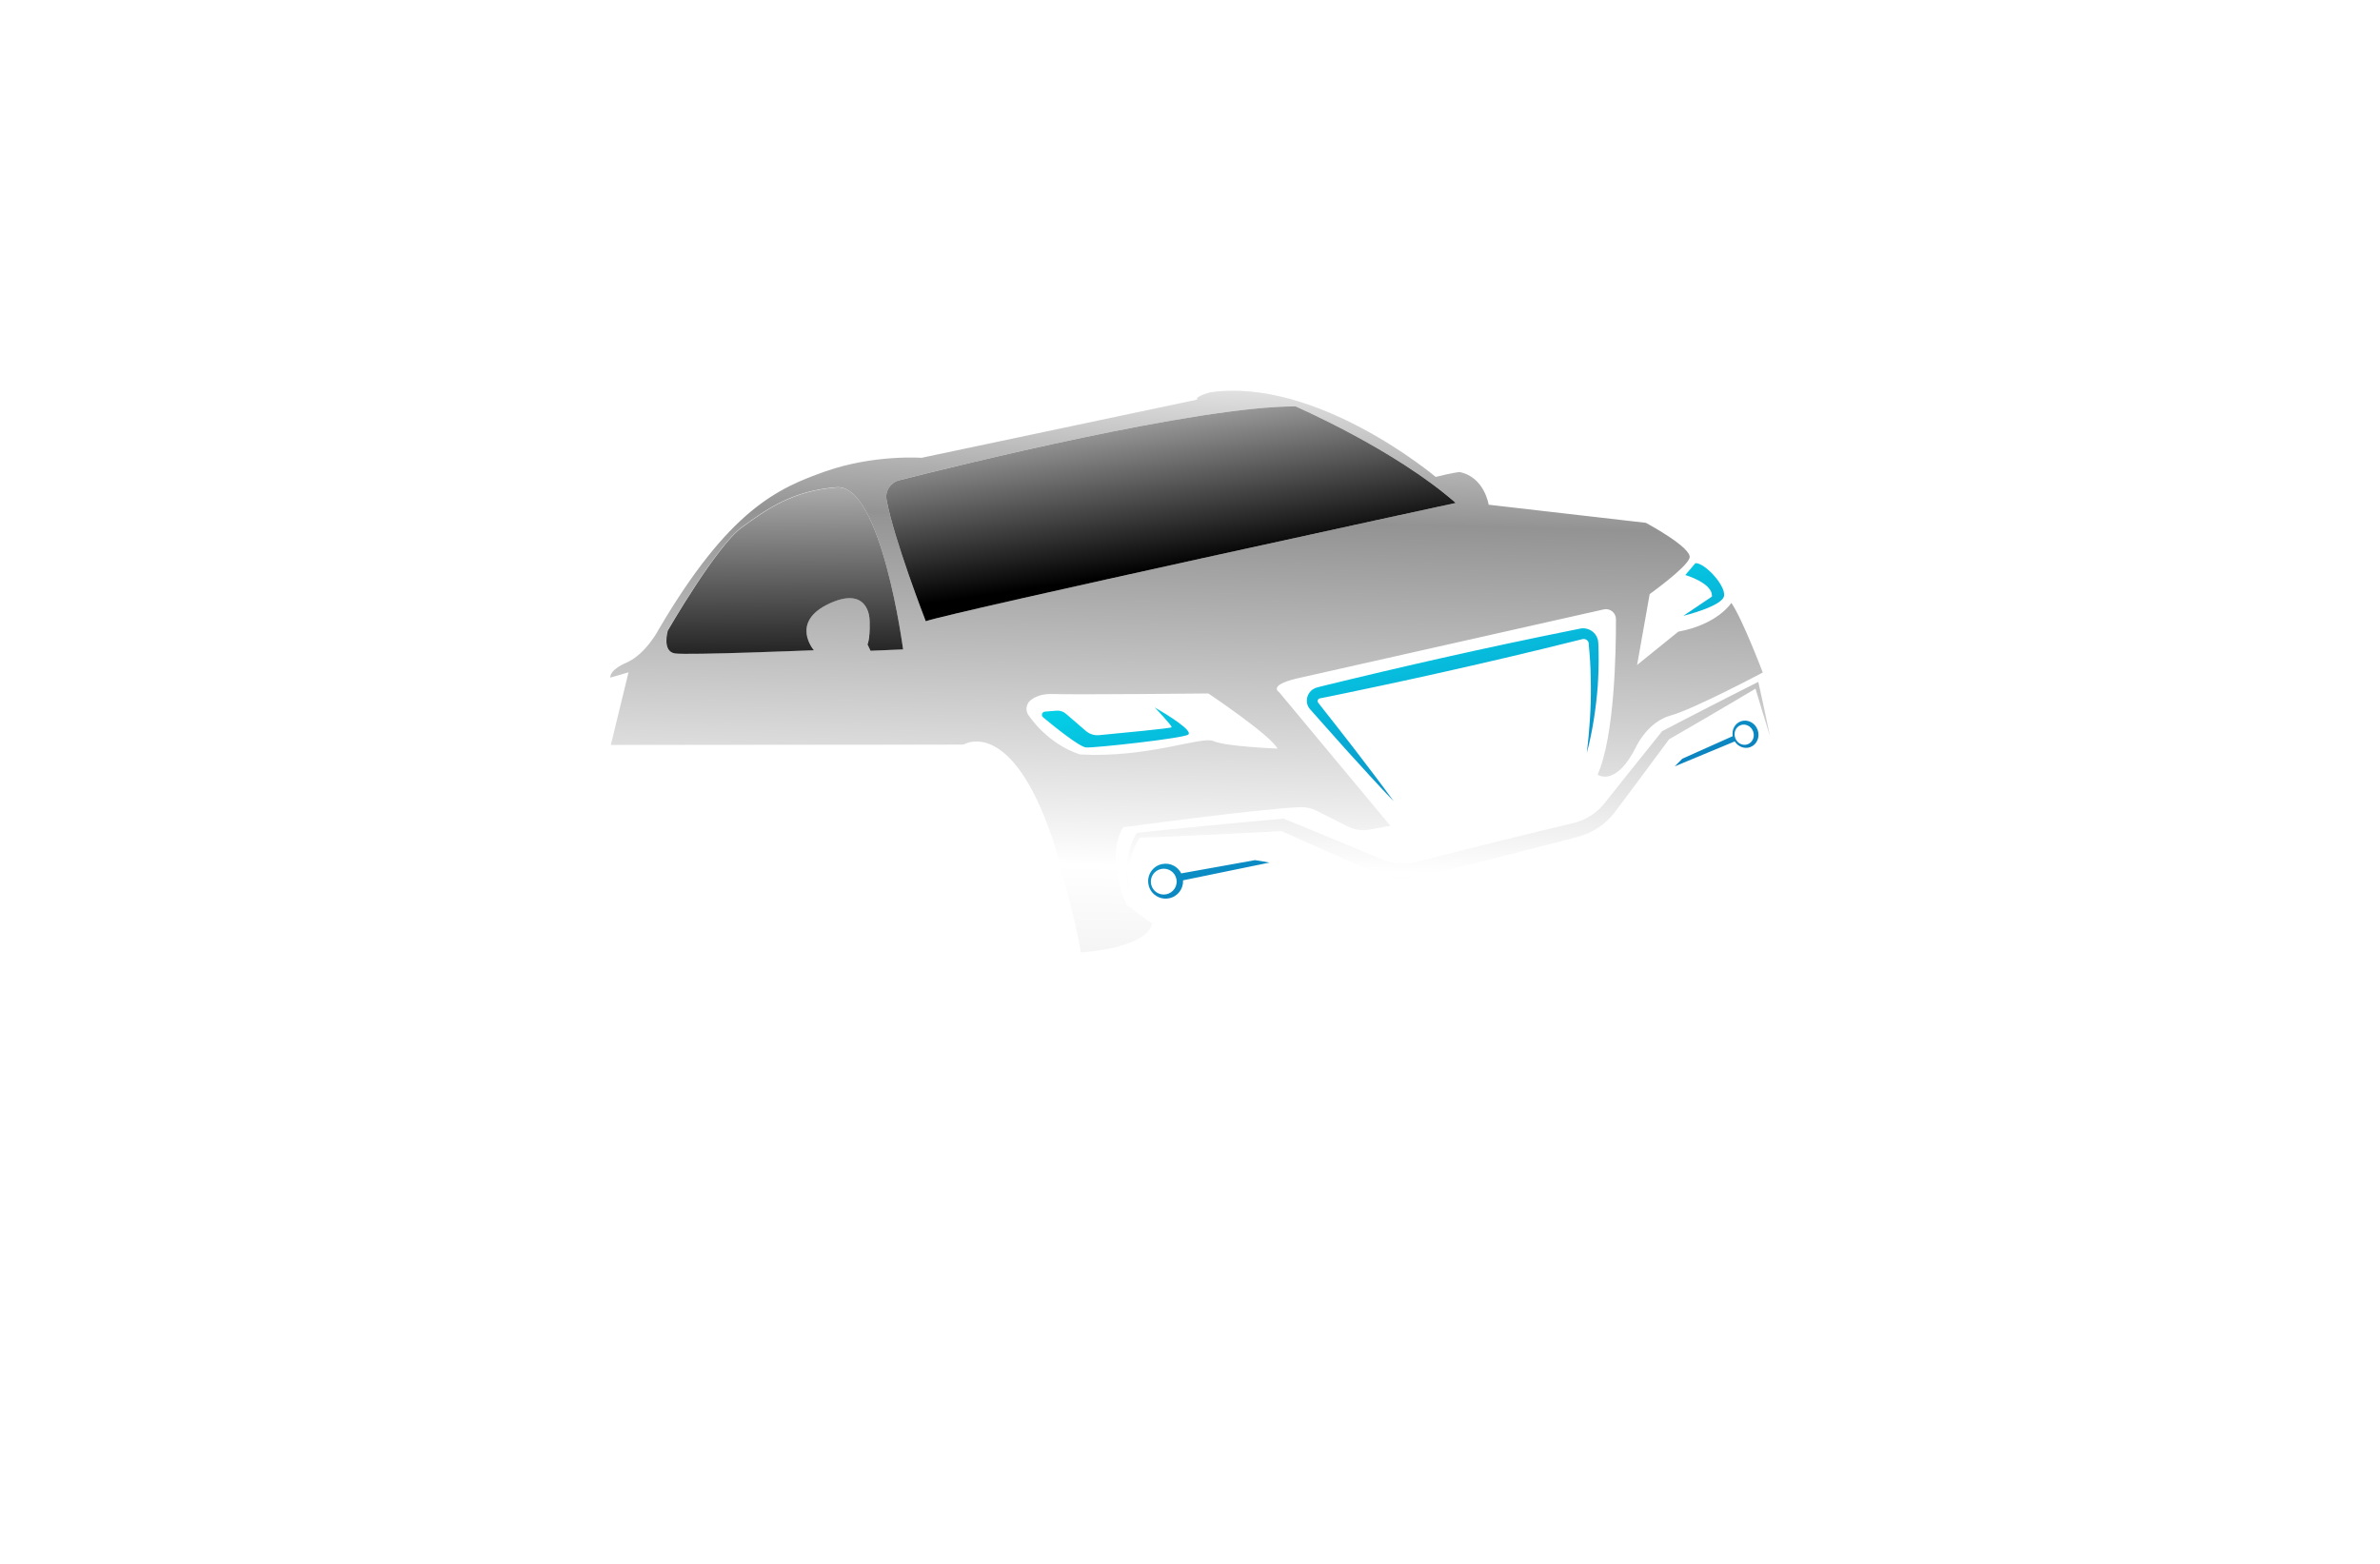 <?xml version="1.0" encoding="utf-8"?>
<!-- Generator: Adobe Illustrator 27.8.1, SVG Export Plug-In . SVG Version: 6.00 Build 0)  -->
<svg version="1.1" xmlns="http://www.w3.org/2000/svg" xmlns:xlink="http://www.w3.org/1999/xlink" x="0px" y="0px"
	 viewBox="0 0 350 230" style="enable-background:new 0 0 350 230;" xml:space="preserve">
<style type="text/css">
	.st0{fill:#003799;}
	.st1{fill:#630000;}
	.st2{fill-rule:evenodd;clip-rule:evenodd;fill:#037FE1;}
	.st3{fill-rule:evenodd;clip-rule:evenodd;}
	.st4{fill-rule:evenodd;clip-rule:evenodd;fill:#562900;}
	.st5{fill-rule:evenodd;clip-rule:evenodd;fill:#00184C;}
	.st6{fill-rule:evenodd;clip-rule:evenodd;fill:#2C2C5B;}
	.st7{fill-rule:evenodd;clip-rule:evenodd;fill:#007C89;}
	.st8{fill:#C97C00;}
	.st9{fill:#7A6B00;}
	.st10{fill-rule:evenodd;clip-rule:evenodd;fill:#022B18;}
	.st11{fill-rule:evenodd;clip-rule:evenodd;fill:#03113F;}
	.st12{fill:#273F02;}
	.st13{fill:url(#SVGID_1_);}
	.st14{fill:#B62126;}
	.st15{fill:#231F20;}
	.st16{fill:#FFFFFF;}
	.st17{fill:#17629D;}
	.st18{fill:#540159;}
	.st19{fill:#66082A;}
	.st20{fill:#005C68;}
	.st21{fill:#E2FFD7;}
	.st22{fill:#FFFFCC;}
	.st23{fill:#ECFFCF;}
	.st24{fill:#F0F9E1;}
	.st25{fill:#F7F7E2;}
	.st26{fill:#F9D6AC;}
	.st27{fill:#E2F7F3;}
	.st28{fill:#FFF7D2;}
	.st29{fill:#563900;}
	.st30{fill:#66BFE6;}
	.st31{fill:url(#SVGID_00000012434482101465197870000017693214336590823091_);}
	.st32{fill:url(#SVGID_00000163055949970495191960000012562200695375477931_);}
	.st33{fill:url(#SVGID_00000180368123099097268690000010782733916163545015_);}
	.st34{fill:url(#SVGID_00000021834418700190486750000001123920735456905145_);}
	.st35{fill:url(#SVGID_00000004536278699525716650000011941555911101430686_);}
	.st36{fill:url(#SVGID_00000062892408981023828870000006540690141174600635_);}
	.st37{fill:#AEAEB6;}
	.st38{fill:url(#SVGID_00000137819904241822492090000010161105372002499252_);}
	.st39{fill:url(#SVGID_00000033359126179314684350000000972811246611512500_);}
	.st40{fill:url(#SVGID_00000152248825040480680480000010398481804831517109_);}
	.st41{fill:url(#SVGID_00000165913004799575677000000017984121445281381809_);}
	.st42{filter:url(#Adobe_OpacityMaskFilter);}
	.st43{filter:url(#Adobe_OpacityMaskFilter_00000168097061366883920050000003937199595147253143_);}
	
		.st44{mask:url(#SVGID_00000011013011846114057590000017421811439291499144_);fill:url(#SVGID_00000005229393951216005770000001368127539128191141_);}
	.st45{fill:url(#SVGID_00000089544422384112093310000016791263896308857010_);}
	.st46{filter:url(#Adobe_OpacityMaskFilter_00000087410644625071766070000007042210147582526392_);}
	.st47{filter:url(#Adobe_OpacityMaskFilter_00000025434202809504793160000007590374967206241922_);}
	
		.st48{mask:url(#SVGID_00000143599129083897795600000008658511454224970173_);fill:url(#SVGID_00000123409771311067910970000005517398145317639864_);}
	.st49{fill:url(#SVGID_00000173857256236424899330000012714203484354488466_);}
	.st50{fill:url(#SVGID_00000128449542701304035770000010397409012729922213_);}
	.st51{fill:url(#SVGID_00000129912848955356356250000016266200403893808043_);}
	.st52{fill:url(#SVGID_00000088092420073941556780000007191508350965729706_);}
	.st53{fill:url(#SVGID_00000111154710622953388670000010929425377493334943_);}
	.st54{fill:url(#SVGID_00000013172411894314428620000013491911916156043688_);}
	.st55{opacity:0.5;fill:url(#SVGID_00000049918077122333765610000007006015909303869345_);enable-background:new    ;}
	.st56{fill:url(#SVGID_00000044136301154584688110000013177201578429672890_);}
	.st57{fill:url(#SVGID_00000007400971707852856540000010974001908893071548_);}
	.st58{fill:url(#SVGID_00000121271995648038437020000011989072683659732403_);}
	.st59{fill:#3E2770;}
	.st60{fill:#010100;}
	.st61{fill:#0E2C31;}
	.st62{fill:url(#SVGID_00000060712841566525821690000012298192591062067851_);}
	.st63{fill:#FEFEFE;}
	.st64{fill:#CF0F0E;}
	.st65{fill:#272525;}
	.st66{fill:#0C4352;}
	.st67{fill:#2CAFB7;}
	.st68{fill:#A38F7E;}
	.st69{fill:#EA0314;}
	.st70{fill:#0E1D33;}
	.st71{fill:url(#SVGID_00000102512834499717170130000010493758578628342413_);}
	.st72{fill:url(#SVGID_00000002380397977730277170000006271267237619293584_);}
	.st73{fill:url(#SVGID_00000019657211221993806300000005799323565411728262_);}
	.st74{fill:#FF0000;}
	.st75{fill-rule:evenodd;clip-rule:evenodd;fill:#FF0202;}
	.st76{fill:none;}
	.st77{fill:#C41111;}
</style>
<g id="Logo1">
</g>
<g id="Logo2">
</g>
<g id="Logo3">
</g>
<g id="Logo4">
</g>
<g id="Logo5">
</g>
<g id="Logo6">
</g>
<g id="Logo7">
</g>
<g id="Logo8">
</g>
<g id="Logo9">
</g>
<g id="Logo10">
</g>
<g id="Logo11">
</g>
<g id="Logo12">
</g>
<g id="Logo13">
</g>
<g id="Logo14">
</g>
<g id="Layer_15">
	<g>
		<linearGradient id="SVGID_1_" gradientUnits="userSpaceOnUse" x1="175.685" y1="49.837" x2="171.395" y2="224.895">
			<stop  offset="0" style="stop-color:#FFFFFF"/>
			<stop  offset="0.152" style="stop-color:#939393"/>
			<stop  offset="0.444" style="stop-color:#FFFFFF"/>
			<stop  offset="0.736" style="stop-color:#D6D6D6"/>
			<stop  offset="1" style="stop-color:#FFFFFF"/>
		</linearGradient>
		<path class="st13" d="M254.61,88.67c0,0-1.97,3.15-7.8,4.23l-6.06,4.9l1.85-10.43c0,0,5.37-3.83,5.86-5.3
			c0.5-1.47-6.42-5.18-6.42-5.18l-23.12-2.66c0,0-0.61-4.08-4.29-4.81c0,0-1.12,0.12-3.5,0.72c0,0-17.38-14.67-33.12-12.45
			c0,0-2.27,0.58-1.95,1.08l-40.54,8.56c0,0-6.94-0.51-14.06,1.97c-7.13,2.5-14.23,5.67-24.54,23.18c0,0-1.87,3.69-4.79,4.98
			c0,0-2.42,0.95-2.39,2.2l2.69-0.78l-2.6,10.68l51.86-0.05c0,0,6.96-4.39,13.16,14.05c0,0,3.45,11.83,4.07,16.5
			c0,0,9.59-0.49,10.53-4.22l-3.76-2.76c0,0-3.3-6.63-0.53-11.41c0,0,19.46-2.65,25.95-2.96c0.85-0.04,1.7,0.14,2.46,0.51l4.68,2.35
			c0.96,0.49,2.06,0.64,3.11,0.45l3.1-0.57l-16.36-19.66c0,0-1.93-1.08,3.43-2.19l44.3-9.97c0.93-0.22,1.81,0.49,1.81,1.43
			c0.01,4.71-0.19,17.23-2.7,22.87c0,0,2.69,1.96,5.75-4.26c0,0,1.66-3.53,5.02-4.45c3.34-0.91,13.52-6.31,13.52-6.31
			S256.22,90.97,254.61,88.67z M128.01,95.7l-0.45-0.95c0.46-1.08,0.3-3.71,0.3-3.71s-0.12-4.99-5.94-2.27
			c-5.83,2.72-2.24,6.84-2.24,6.84s-18.47,0.76-20.43,0.47c-1.95-0.28-1.07-3.35-1.07-3.35s7.18-12.47,10.87-15.16
			c3.69-2.69,7.41-5.4,13.98-5.91c6.59-0.51,9.78,23.84,9.78,23.84L128.01,95.7z M187.87,110.1c0,0-7.75-0.31-9.42-1.11
			c-1.69-0.78-9.6,2.52-19.59,1.97c0,0-4.33-1.12-7.6-5.75c-0.49-0.68-0.38-1.64,0.26-2.19c0.61-0.51,1.61-1,3.25-0.95
			c3.52,0.12,22.93-0.08,22.93-0.08S186.85,108.12,187.87,110.1z M136.14,91.36c0,0-4.79-12.32-5.77-17.89
			c-0.23-1.27,0.57-2.52,1.83-2.83c8.61-2.19,43.96-10.91,58.34-10.87c0,0,14.51,6.26,23.56,14.2
			C214.08,73.97,140.83,89.83,136.14,91.36z"/>
		<defs>
			<filter id="Adobe_OpacityMaskFilter" filterUnits="userSpaceOnUse" x="97.99" y="71.66" width="34.82" height="24.49">
				<feFlood  style="flood-color:white;flood-opacity:1" result="back"/>
				<feBlend  in="SourceGraphic" in2="back" mode="normal"/>
			</filter>
		</defs>
		
			<mask maskUnits="userSpaceOnUse" x="97.99" y="71.66" width="34.82" height="24.49" id="SVGID_00000025437700150376272550000012301385349374086286_">
			<g class="st42">
				<defs>
					
						<filter id="Adobe_OpacityMaskFilter_00000147214570974470872950000009344982520037307533_" filterUnits="userSpaceOnUse" x="97.99" y="71.66" width="34.82" height="24.49">
						<feFlood  style="flood-color:white;flood-opacity:1" result="back"/>
						<feBlend  in="SourceGraphic" in2="back" mode="normal"/>
					</filter>
				</defs>
				
					<mask maskUnits="userSpaceOnUse" x="97.99" y="71.66" width="34.82" height="24.49" id="SVGID_00000025437700150376272550000012301385349374086286_">
				</mask>
				
					<linearGradient id="SVGID_00000165229637049096350300000010806688332441999507_" gradientUnits="userSpaceOnUse" x1="115.128" y1="56.567" x2="115.45" y2="102.582">
					<stop  offset="0" style="stop-color:#FFFFFF"/>
					<stop  offset="1" style="stop-color:#000000"/>
				</linearGradient>
				
					<path style="mask:url(#SVGID_00000025437700150376272550000012301385349374086286_);fill:url(#SVGID_00000165229637049096350300000010806688332441999507_);" d="
					M132.81,95.51l-4.79,0.2l-0.45-0.94c0.46-1.08,0.3-3.71,0.3-3.71s-0.11-4.99-5.94-2.28c-5.83,2.72-2.24,6.85-2.24,6.85
					s-18.46,0.75-20.42,0.47c-1.96-0.28-1.07-3.35-1.07-3.35s7.18-12.47,10.87-15.15c3.69-2.69,7.4-5.4,13.99-5.92
					C129.62,71.15,132.81,95.51,132.81,95.51z"/>
			</g>
		</mask>
		
			<linearGradient id="SVGID_00000005965872372831117850000012562086727766943648_" gradientUnits="userSpaceOnUse" x1="115.128" y1="56.567" x2="115.45" y2="102.582">
			<stop  offset="0" style="stop-color:#FFFFFF"/>
			<stop  offset="1" style="stop-color:#000000"/>
		</linearGradient>
		<path style="fill:url(#SVGID_00000005965872372831117850000012562086727766943648_);" d="M132.81,95.51l-4.79,0.2l-0.45-0.94
			c0.46-1.08,0.3-3.71,0.3-3.71s-0.11-4.99-5.94-2.28c-5.83,2.72-2.24,6.85-2.24,6.85s-18.46,0.75-20.42,0.47
			c-1.96-0.28-1.07-3.35-1.07-3.35s7.18-12.47,10.87-15.15c3.69-2.69,7.4-5.4,13.99-5.92C129.62,71.15,132.81,95.51,132.81,95.51z"
			/>
		<defs>
			
				<filter id="Adobe_OpacityMaskFilter_00000130649050329369834630000017837471570446961342_" filterUnits="userSpaceOnUse" x="130.32" y="59.78" width="83.75" height="31.58">
				<feFlood  style="flood-color:white;flood-opacity:1" result="back"/>
				<feBlend  in="SourceGraphic" in2="back" mode="normal"/>
			</filter>
		</defs>
		
			<mask maskUnits="userSpaceOnUse" x="130.32" y="59.78" width="83.75" height="31.58" id="SVGID_00000120560734571744963530000007164171464907199886_">
			<g style="filter:url(#Adobe_OpacityMaskFilter_00000130649050329369834630000017837471570446961342_);">
				<defs>
					
						<filter id="Adobe_OpacityMaskFilter_00000144326147670479537510000008147723047237723267_" filterUnits="userSpaceOnUse" x="130.32" y="59.78" width="83.75" height="31.58">
						<feFlood  style="flood-color:white;flood-opacity:1" result="back"/>
						<feBlend  in="SourceGraphic" in2="back" mode="normal"/>
					</filter>
				</defs>
				
					<mask maskUnits="userSpaceOnUse" x="130.32" y="59.78" width="83.75" height="31.58" id="SVGID_00000120560734571744963530000007164171464907199886_">
				</mask>
				
					<linearGradient id="SVGID_00000075854462086252282770000010754804867314030227_" gradientUnits="userSpaceOnUse" x1="168.456" y1="47.401" x2="173.605" y2="83.441">
					<stop  offset="0" style="stop-color:#FFFFFF"/>
					<stop  offset="1" style="stop-color:#000000"/>
				</linearGradient>
				
					<path style="mask:url(#SVGID_00000120560734571744963530000007164171464907199886_);fill:url(#SVGID_00000075854462086252282770000010754804867314030227_);" d="
					M214.08,73.97c0,0-73.24,15.85-77.94,17.39c0,0-4.78-12.32-5.77-17.89c-0.23-1.28,0.57-2.51,1.83-2.83
					c8.62-2.19,43.97-10.91,58.33-10.87C190.52,59.78,205.03,66.03,214.08,73.97z"/>
			</g>
		</mask>
		
			<linearGradient id="SVGID_00000179609091452048807220000006646889404372152497_" gradientUnits="userSpaceOnUse" x1="168.456" y1="47.401" x2="173.605" y2="83.441">
			<stop  offset="0" style="stop-color:#FFFFFF"/>
			<stop  offset="1" style="stop-color:#000000"/>
		</linearGradient>
		<path style="fill:url(#SVGID_00000179609091452048807220000006646889404372152497_);" d="M214.08,73.97
			c0,0-73.24,15.85-77.94,17.39c0,0-4.78-12.32-5.77-17.89c-0.23-1.28,0.57-2.51,1.83-2.83c8.62-2.19,43.97-10.91,58.33-10.87
			C190.52,59.78,205.03,66.03,214.08,73.97z"/>
		
			<linearGradient id="SVGID_00000031190158615639101480000014047219229149385405_" gradientUnits="userSpaceOnUse" x1="214.621" y1="50.791" x2="210.331" y2="225.841">
			<stop  offset="0" style="stop-color:#FFFFFF"/>
			<stop  offset="0.152" style="stop-color:#939393"/>
			<stop  offset="0.444" style="stop-color:#FFFFFF"/>
			<stop  offset="0.736" style="stop-color:#D6D6D6"/>
			<stop  offset="1" style="stop-color:#FFFFFF"/>
		</linearGradient>
		<path style="fill:url(#SVGID_00000031190158615639101480000014047219229149385405_);" d="M260.08,107.26l0.19,0.94l-0.29-0.91
			l-0.28-0.92l-0.56-1.83l-0.55-1.83l-0.43-1.43c-0.98,0.59-1.96,1.17-2.94,1.75l-3.3,1.94l-3.31,1.93l-3.16,1.83
			c-1.57,2.13-3.15,4.26-4.73,6.38c-0.81,1.08-1.61,2.16-2.42,3.24l-0.61,0.81l-0.15,0.2l-0.17,0.22c-0.11,0.15-0.24,0.29-0.36,0.43
			c-0.25,0.28-0.51,0.55-0.79,0.8c-0.14,0.13-0.28,0.25-0.43,0.37c-0.07,0.06-0.15,0.11-0.22,0.17c-0.07,0.06-0.15,0.12-0.23,0.17
			l-0.23,0.16c-0.08,0.05-0.16,0.1-0.24,0.15c-0.16,0.1-0.32,0.19-0.48,0.29c-0.33,0.18-0.66,0.35-1.01,0.49
			c-0.17,0.08-0.35,0.14-0.52,0.21c-0.09,0.03-0.18,0.06-0.27,0.09c-0.09,0.03-0.18,0.06-0.27,0.08l-0.27,0.08l-0.07,0.02
			l-0.06,0.02l-0.12,0.03l-0.49,0.13l-3.91,1.01c-2.61,0.67-5.22,1.34-7.84,2l-3.92,0.99l-3.92,0.98l-1.96,0.49l-0.49,0.12
			l-0.25,0.06l-0.12,0.03l-0.14,0.03l-0.28,0.06l-0.28,0.05l-0.14,0.02l-0.14,0.02c-0.09,0.01-0.19,0.03-0.28,0.04
			c-0.75,0.08-1.51,0.09-2.26,0.01c-0.75-0.08-1.49-0.25-2.21-0.48l-0.27-0.1l-0.13-0.05l-0.13-0.05l-0.26-0.11l-0.23-0.1
			l-0.93-0.41l-1.85-0.81c-1.23-0.54-2.47-1.08-3.7-1.63l-3.7-1.64l-3.51-1.57c-1.69,0.09-3.39,0.18-5.08,0.27
			c-1.77,0.09-3.54,0.17-5.32,0.26l-2.66,0.12l-2.66,0.12l-2.66,0.11l-2.49,0.09l-0.04,0.06c-0.05,0.07-0.09,0.15-0.14,0.22
			c-0.09,0.15-0.17,0.31-0.26,0.47c-0.16,0.32-0.31,0.65-0.44,0.98c-0.26,0.67-0.46,1.37-0.59,2.08c-0.07,0.36-0.12,0.72-0.15,1.08
			c-0.02,0.18-0.03,0.36-0.04,0.55c-0.01,0.09-0.01,0.18-0.01,0.27c0,0.09-0.01,0.18-0.01,0.27c-0.01,0.73,0.05,1.47,0.16,2.2
			c-0.18-0.71-0.31-1.45-0.37-2.19c-0.01-0.09-0.01-0.19-0.02-0.28c0-0.09-0.01-0.19-0.01-0.28c0-0.19-0.01-0.37-0.01-0.56
			c0-0.19,0.01-0.37,0.02-0.56c0-0.09,0.01-0.19,0.02-0.28l0.01-0.14l0.02-0.14c0.04-0.37,0.1-0.74,0.17-1.11
			c0.07-0.37,0.17-0.74,0.28-1.1c0.11-0.36,0.24-0.72,0.39-1.07c0.07-0.18,0.15-0.35,0.24-0.52c0.04-0.09,0.09-0.17,0.13-0.26
			c0.02-0.04,0.05-0.09,0.07-0.13l0.04-0.06l0.02-0.03l0.02-0.04l0.09-0.14l0.19-0.02l2.65-0.28l2.65-0.27l2.65-0.26l2.65-0.26
			c1.77-0.17,3.53-0.34,5.3-0.5c1.77-0.16,3.53-0.32,5.3-0.48l0.2-0.02l0.21,0.09l3.74,1.53l3.74,1.54
			c1.25,0.51,2.49,1.04,3.73,1.55l1.87,0.78l0.93,0.39l0.23,0.1l0.21,0.08l0.1,0.04l0.11,0.04l0.21,0.07
			c1.13,0.37,2.34,0.48,3.51,0.33l0.22-0.03l0.11-0.02l0.11-0.02l0.22-0.04l0.22-0.05l0.11-0.03l0.12-0.03l0.24-0.06l0.49-0.12
			l1.96-0.5l3.92-0.99l3.92-0.98c2.62-0.65,5.23-1.29,7.85-1.93l3.93-0.95l0.49-0.12l0.12-0.03l0.06-0.01l0.05-0.01l0.22-0.06
			c0.07-0.02,0.14-0.04,0.21-0.06c0.07-0.02,0.14-0.04,0.21-0.07c0.14-0.05,0.28-0.1,0.42-0.16c0.28-0.11,0.55-0.24,0.81-0.38
			c0.13-0.07,0.26-0.14,0.39-0.22c0.06-0.04,0.13-0.08,0.19-0.12l0.19-0.12c0.06-0.04,0.12-0.09,0.18-0.13
			c0.06-0.04,0.12-0.09,0.18-0.13c0.12-0.09,0.24-0.18,0.35-0.28c0.23-0.19,0.44-0.4,0.65-0.62c0.1-0.11,0.2-0.22,0.3-0.34
			l0.15-0.18l0.16-0.2l0.63-0.79c0.83-1.06,1.68-2.11,2.52-3.17c1.68-2.11,3.37-4.21,5.06-6.31l0.11-0.14l0.13-0.07l3.4-1.77
			l3.4-1.75l3.41-1.74c1.14-0.58,2.28-1.16,3.42-1.73l0.38-0.19l0.09,0.39l0.41,1.87l0.41,1.87l0.4,1.87L260.08,107.26z"/>
		
			<linearGradient id="SVGID_00000160171081472575262190000015185444951027633056_" gradientUnits="userSpaceOnUse" x1="196.468" y1="71.806" x2="222.443" y2="163.401">
			<stop  offset="0" style="stop-color:#00FFFF"/>
			<stop  offset="1" style="stop-color:#16208C"/>
		</linearGradient>
		<path style="fill:url(#SVGID_00000160171081472575262190000015185444951027633056_);" d="M247.84,84.57l1.49-1.75
			c1.38-0.05,4.45,3.27,4.21,4.81s-5.99,2.94-5.99,2.94l4.2-2.83C251.94,85.76,247.84,84.57,247.84,84.57z M169.81,104.05
			c0,0,2.61,2.71,2.48,2.91c-0.11,0.16-7.73,0.88-10.65,1.16c-0.72,0.07-1.43-0.16-1.97-0.63l-2.92-2.52
			c-0.38-0.33-0.87-0.49-1.37-0.45l-1.72,0.14c-0.42,0.03-0.59,0.56-0.27,0.83c1.71,1.42,5.38,4.38,6.34,4.44
			c1.27,0.08,14.26-1.34,15-1.89C175.48,107.5,171.87,105.22,169.81,104.05z M184.57,126.5l2.13,0.36l-12.72,2.61
			c0.06,1.25-0.79,2.39-2.05,2.64c-1.39,0.29-2.75-0.61-3.03-2c-0.29-1.39,0.61-2.75,2-3.03c1.17-0.24,2.31,0.35,2.81,1.37
			L184.57,126.5z M173,129.28c-0.21-1.03-1.21-1.69-2.24-1.48c-1.03,0.21-1.69,1.21-1.48,2.24c0.21,1.03,1.21,1.69,2.24,1.48
			C172.55,131.31,173.21,130.3,173,129.28z M258.47,107.33c0.39,1.05-0.1,2.19-1.08,2.55c-0.85,0.31-1.79-0.06-2.28-0.84l-8.83,3.67
			l1.12-1.13l7.41-3.31c-0.17-0.93,0.31-1.86,1.18-2.18C256.98,105.73,258.09,106.28,258.47,107.33z M257.81,107.57
			c-0.28-0.77-1.11-1.19-1.83-0.92c-0.73,0.27-1.08,1.11-0.8,1.89c0.28,0.77,1.1,1.19,1.83,0.92
			C257.74,109.19,258.1,108.35,257.81,107.57z M233.64,94.8c0.04,0.4,0.08,0.81,0.11,1.21c0.14,1.62,0.19,3.26,0.2,4.89
			c0.03,3.27-0.2,6.55-0.59,9.83c0.84-3.2,1.34-6.49,1.6-9.8c0.11-1.66,0.16-3.32,0.13-4.99c-0.01-0.42-0.02-0.84-0.04-1.25
			l-0.01-0.16c0-0.03,0-0.05-0.01-0.09l-0.01-0.11c-0.01-0.08-0.02-0.15-0.04-0.23c-0.02-0.08-0.04-0.15-0.07-0.22
			c-0.1-0.29-0.27-0.56-0.49-0.79c-0.43-0.45-1.05-0.7-1.68-0.68c-0.08,0-0.16,0-0.23,0.02l-0.11,0.02l-0.06,0.01l-0.04,0.01
			l-0.3,0.06l-0.61,0.12c-6.46,1.3-12.91,2.67-19.34,4.12l-4.82,1.1l-4.81,1.12l-4.81,1.15l-2.4,0.58l-1.2,0.3l-0.31,0.08
			c-0.08,0.02-0.16,0.05-0.24,0.08c-0.08,0.03-0.16,0.07-0.23,0.11c-0.31,0.16-0.57,0.41-0.75,0.71c-0.18,0.29-0.29,0.63-0.3,0.98
			c-0.01,0.35,0.07,0.7,0.24,1c0.04,0.08,0.09,0.15,0.14,0.21l0.08,0.1c0.03,0.03,0.04,0.04,0.06,0.06l0.2,0.23l0.41,0.46
			c0.54,0.62,1.09,1.24,1.64,1.85l3.29,3.69c2.22,2.44,4.43,4.89,6.72,7.27c-1.94-2.68-3.94-5.29-5.95-7.91l-3.04-3.9
			c-0.5-0.65-1.02-1.3-1.53-1.94l-0.38-0.49l-0.19-0.24c-0.01-0.02-0.04-0.05-0.04-0.06c0-0.01-0.01-0.02-0.01-0.02
			c-0.01-0.01-0.02-0.03-0.02-0.05c-0.05-0.12-0.04-0.26,0.05-0.38c0.04-0.06,0.09-0.1,0.15-0.12c0.02,0,0.03-0.01,0.05-0.02
			c0.02,0,0.04-0.01,0.05-0.01l0.29-0.06l1.21-0.24l2.42-0.5l4.84-1.02l4.83-1.04l4.83-1.07c6.43-1.44,12.85-2.95,19.25-4.55
			l0.6-0.15l0.3-0.07L232.7,94l0.02,0l0.04-0.01c0.02-0.01,0.05-0.01,0.07-0.01c0.2-0.02,0.41,0.05,0.56,0.18
			c0.08,0.07,0.14,0.15,0.18,0.24c0.01,0.02,0.02,0.05,0.03,0.07c0.01,0.02,0.02,0.05,0.02,0.07l0.01,0.04
			c0,0.01,0.01,0.05,0.01,0.07L233.64,94.8z"/>
	</g>
</g>
</svg>
